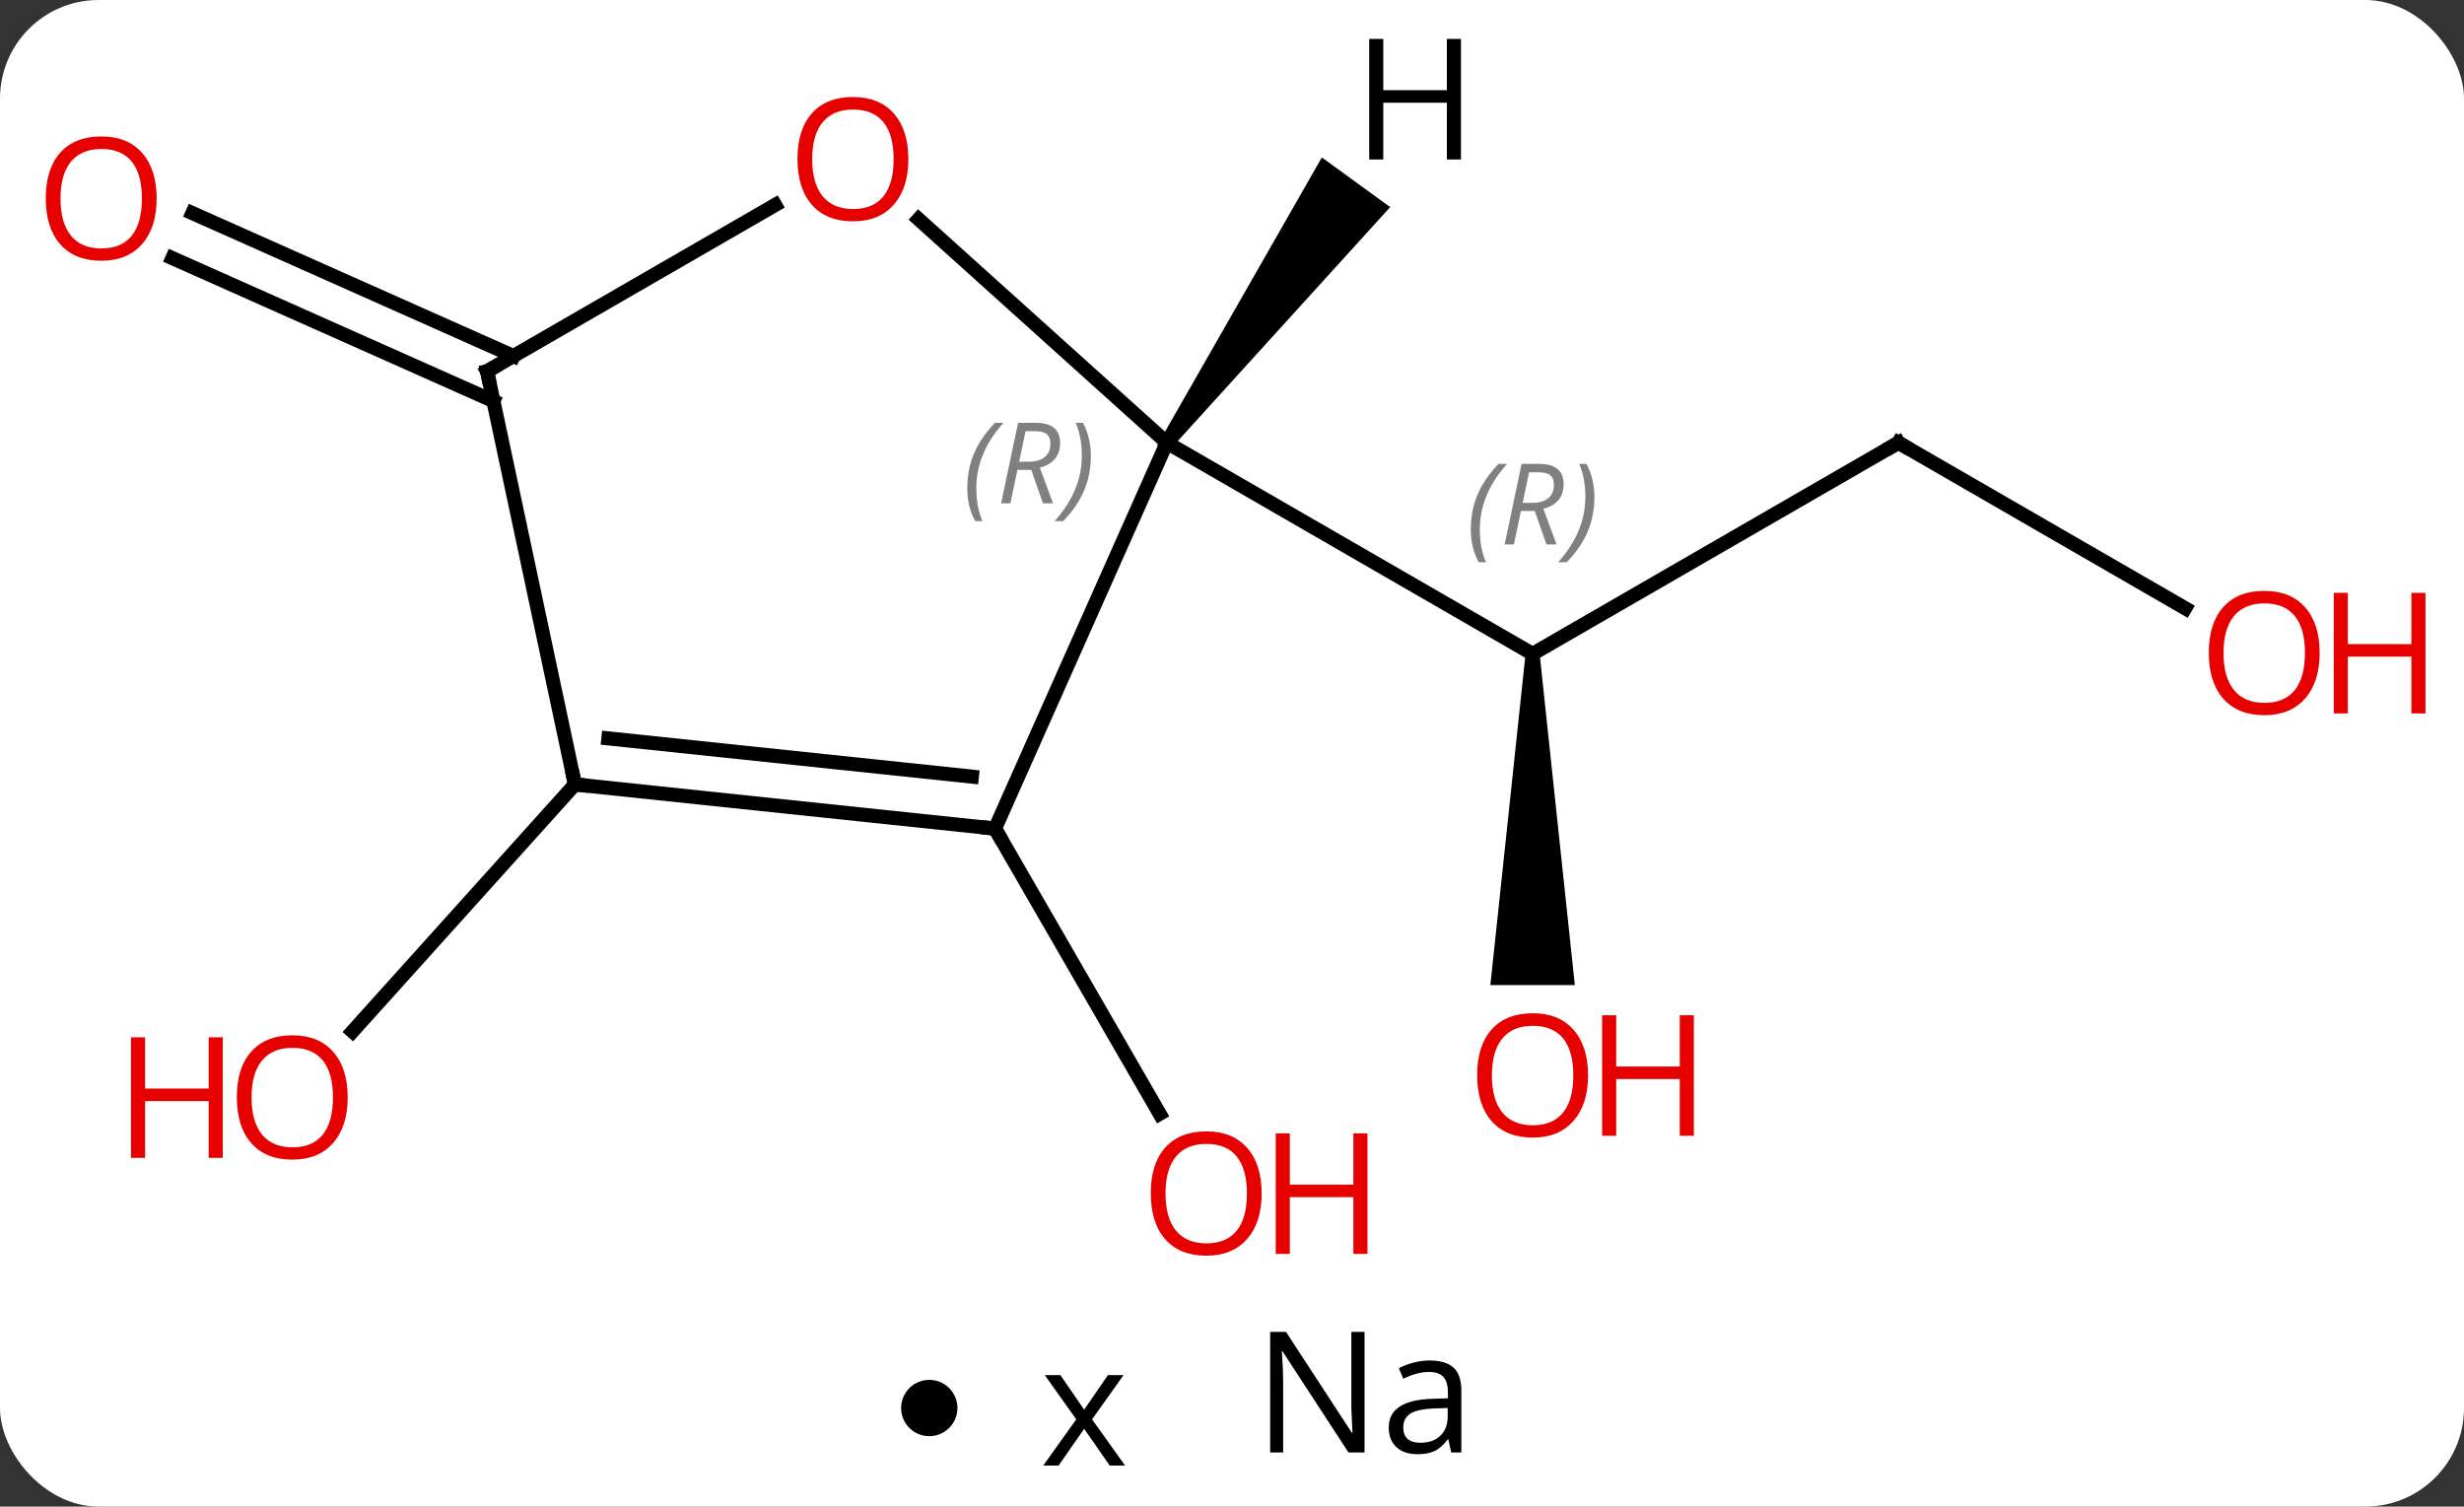 <svg width="175" viewBox="0 0 175 107" style="fill-opacity:1; color-rendering:auto; color-interpolation:auto; text-rendering:auto; stroke:black; stroke-linecap:square; stroke-miterlimit:10; shape-rendering:auto; stroke-opacity:1; fill:black; stroke-dasharray:none; font-weight:normal; stroke-width:1; font-family:'Open Sans'; font-style:normal; stroke-linejoin:miter; font-size:12; stroke-dashoffset:0; image-rendering:auto;" height="107" class="cas-substance-image" xmlns:xlink="http://www.w3.org/1999/xlink" xmlns="http://www.w3.org/2000/svg"><rect x="0" y="0" width="175" height="107" fill="#333333" stroke="none"/><svg class="cas-substance-single-component"><rect y="0" x="0" width="175" stroke="none" ry="7" rx="7" height="107" fill="white" class="cas-substance-group"/><svg y="0" x="0" width="175" viewBox="0 0 175 92" style="fill:black;" height="92" class="cas-substance-single-component-image"><svg><g><g transform="translate(84,46)" style="text-rendering:geometricPrecision; color-rendering:optimizeQuality; color-interpolation:linearRGB; stroke-linecap:butt; image-rendering:optimizeQuality;"><line y2="-14.559" y1="0.441" x2="50.832" x1="24.849" style="fill:none;"/><path style="stroke:none;" d="M24.349 0.441 L25.349 0.441 L27.849 23.964 L21.849 23.964 Z"/><line y2="-14.559" y1="0.441" x2="-1.131" x1="24.849" style="fill:none;"/><line y2="-2.8" y1="-14.559" x2="71.198" x1="50.832" style="fill:none;"/><line y2="12.849" y1="33.101" x2="-13.332" x1="-1.639" style="fill:none;"/><line y2="9.711" y1="27.255" x2="-43.167" x1="-58.964" style="fill:none;"/><line y2="-17.516" y1="-27.668" x2="-48.957" x1="-71.759" style="fill:none;"/><line y2="-20.713" y1="-30.865" x2="-47.534" x1="-70.336" style="fill:none;"/><line y2="12.849" y1="-14.559" x2="-13.332" x1="-1.131" style="fill:none;"/><line y2="-30.435" y1="-14.559" x2="-18.763" x1="-1.131" style="fill:none;"/><line y2="9.711" y1="12.849" x2="-43.167" x1="-13.332" style="fill:none;"/><line y2="6.442" y1="9.157" x2="-40.791" x1="-14.976" style="fill:none;"/><line y2="-19.632" y1="-31.443" x2="-49.407" x1="-28.947" style="fill:none;"/><line y2="-19.632" y1="9.711" x2="-49.407" x1="-43.167" style="fill:none;"/><path style="stroke:none;" d="M-0.727 -14.265 L-1.536 -14.853 L9.881 -34.818 L14.735 -31.291 Z"/></g><g transform="translate(84,46)" style="font-size:8.4px; fill:gray; text-rendering:geometricPrecision; image-rendering:optimizeQuality; color-rendering:optimizeQuality; font-family:'Open Sans'; font-style:italic; stroke:gray; color-interpolation:linearRGB;"><path style="stroke:none;" d="M20.461 -8.395 Q20.461 -9.723 20.929 -10.848 Q21.398 -11.973 22.429 -13.051 L23.039 -13.051 Q22.07 -11.989 21.586 -10.817 Q21.101 -9.645 21.101 -8.411 Q21.101 -7.082 21.539 -6.067 L21.023 -6.067 Q20.461 -7.098 20.461 -8.395 ZM24.021 -9.707 L23.521 -7.332 L22.864 -7.332 L24.067 -13.051 L25.317 -13.051 Q27.052 -13.051 27.052 -11.614 Q27.052 -10.254 25.614 -9.864 L26.552 -7.332 L25.833 -7.332 L25.005 -9.707 L24.021 -9.707 ZM24.599 -12.457 Q24.208 -10.536 24.146 -10.286 L24.802 -10.286 Q25.552 -10.286 25.958 -10.614 Q26.364 -10.942 26.364 -11.567 Q26.364 -12.036 26.107 -12.246 Q25.849 -12.457 25.255 -12.457 L24.599 -12.457 ZM29.238 -10.707 Q29.238 -9.379 28.761 -8.246 Q28.285 -7.114 27.269 -6.067 L26.66 -6.067 Q28.597 -8.223 28.597 -10.707 Q28.597 -12.036 28.16 -13.051 L28.675 -13.051 Q29.238 -11.989 29.238 -10.707 Z"/></g><g transform="translate(84,46)" style="stroke-linecap:butt; font-size:8.4px; text-rendering:geometricPrecision; image-rendering:optimizeQuality; color-rendering:optimizeQuality; font-family:'Open Sans'; font-style:italic; color-interpolation:linearRGB; stroke-miterlimit:5;"><path style="fill:none;" d="M50.399 -14.309 L50.832 -14.559 L51.265 -14.309"/></g><g transform="translate(84,46)" style="stroke-linecap:butt; fill:rgb(230,0,0); text-rendering:geometricPrecision; color-rendering:optimizeQuality; image-rendering:optimizeQuality; font-family:'Open Sans'; stroke:rgb(230,0,0); color-interpolation:linearRGB; stroke-miterlimit:5;"><path style="stroke:none;" d="M28.787 30.371 Q28.787 32.433 27.747 33.613 Q26.708 34.793 24.865 34.793 Q22.974 34.793 21.943 33.629 Q20.912 32.464 20.912 30.355 Q20.912 28.261 21.943 27.113 Q22.974 25.964 24.865 25.964 Q26.724 25.964 27.755 27.136 Q28.787 28.308 28.787 30.371 ZM21.958 30.371 Q21.958 32.105 22.701 33.011 Q23.443 33.918 24.865 33.918 Q26.287 33.918 27.013 33.019 Q27.74 32.121 27.74 30.371 Q27.74 28.636 27.013 27.746 Q26.287 26.855 24.865 26.855 Q23.443 26.855 22.701 27.753 Q21.958 28.652 21.958 30.371 Z"/><path style="stroke:none;" d="M36.302 34.668 L35.302 34.668 L35.302 30.636 L30.787 30.636 L30.787 34.668 L29.787 34.668 L29.787 26.105 L30.787 26.105 L30.787 29.746 L35.302 29.746 L35.302 26.105 L36.302 26.105 L36.302 34.668 Z"/><path style="stroke:none;" d="M80.749 0.371 Q80.749 2.433 79.71 3.613 Q78.671 4.793 76.828 4.793 Q74.937 4.793 73.906 3.628 Q72.874 2.464 72.874 0.355 Q72.874 -1.739 73.906 -2.887 Q74.937 -4.036 76.828 -4.036 Q78.687 -4.036 79.718 -2.864 Q80.749 -1.692 80.749 0.371 ZM73.921 0.371 Q73.921 2.105 74.664 3.011 Q75.406 3.918 76.828 3.918 Q78.249 3.918 78.976 3.019 Q79.703 2.121 79.703 0.371 Q79.703 -1.364 78.976 -2.254 Q78.249 -3.145 76.828 -3.145 Q75.406 -3.145 74.664 -2.247 Q73.921 -1.348 73.921 0.371 Z"/><path style="stroke:none;" d="M88.265 4.668 L87.265 4.668 L87.265 0.636 L82.749 0.636 L82.749 4.668 L81.749 4.668 L81.749 -3.895 L82.749 -3.895 L82.749 -0.254 L87.265 -0.254 L87.265 -3.895 L88.265 -3.895 L88.265 4.668 Z"/><path style="stroke:none;" d="M5.606 38.759 Q5.606 40.821 4.566 42.001 Q3.527 43.181 1.684 43.181 Q-0.207 43.181 -1.238 42.017 Q-2.269 40.852 -2.269 38.743 Q-2.269 36.649 -1.238 35.501 Q-0.207 34.352 1.684 34.352 Q3.543 34.352 4.574 35.524 Q5.606 36.696 5.606 38.759 ZM-1.223 38.759 Q-1.223 40.493 -0.48 41.399 Q0.262 42.306 1.684 42.306 Q3.106 42.306 3.832 41.407 Q4.559 40.509 4.559 38.759 Q4.559 37.024 3.832 36.134 Q3.106 35.243 1.684 35.243 Q0.262 35.243 -0.48 36.142 Q-1.223 37.04 -1.223 38.759 Z"/><path style="stroke:none;" d="M13.121 43.056 L12.121 43.056 L12.121 39.024 L7.606 39.024 L7.606 43.056 L6.606 43.056 L6.606 34.493 L7.606 34.493 L7.606 38.134 L12.121 38.134 L12.121 34.493 L13.121 34.493 L13.121 43.056 Z"/><path style="stroke:none;" d="M-59.306 31.937 Q-59.306 33.999 -60.345 35.179 Q-61.384 36.359 -63.227 36.359 Q-65.118 36.359 -66.149 35.194 Q-67.18 34.03 -67.18 31.921 Q-67.18 29.827 -66.149 28.679 Q-65.118 27.53 -63.227 27.53 Q-61.368 27.53 -60.337 28.702 Q-59.306 29.874 -59.306 31.937 ZM-66.134 31.937 Q-66.134 33.671 -65.391 34.577 Q-64.649 35.484 -63.227 35.484 Q-61.806 35.484 -61.079 34.585 Q-60.352 33.687 -60.352 31.937 Q-60.352 30.202 -61.079 29.312 Q-61.806 28.421 -63.227 28.421 Q-64.649 28.421 -65.391 29.32 Q-66.134 30.218 -66.134 31.937 Z"/><path style="stroke:none;" d="M-68.18 36.234 L-69.18 36.234 L-69.18 32.202 L-73.696 32.202 L-73.696 36.234 L-74.696 36.234 L-74.696 27.671 L-73.696 27.671 L-73.696 31.312 L-69.18 31.312 L-69.18 27.671 L-68.18 27.671 L-68.18 36.234 Z"/><path style="stroke:none;" d="M-72.874 -31.903 Q-72.874 -29.841 -73.914 -28.661 Q-74.953 -27.481 -76.796 -27.481 Q-78.687 -27.481 -79.718 -28.645 Q-80.749 -29.81 -80.749 -31.919 Q-80.749 -34.013 -79.718 -35.161 Q-78.687 -36.31 -76.796 -36.31 Q-74.937 -36.31 -73.906 -35.138 Q-72.874 -33.966 -72.874 -31.903 ZM-79.703 -31.903 Q-79.703 -30.169 -78.96 -29.263 Q-78.218 -28.356 -76.796 -28.356 Q-75.374 -28.356 -74.648 -29.255 Q-73.921 -30.153 -73.921 -31.903 Q-73.921 -33.638 -74.648 -34.528 Q-75.374 -35.419 -76.796 -35.419 Q-78.218 -35.419 -78.96 -34.52 Q-79.703 -33.622 -79.703 -31.903 Z"/></g><g transform="translate(84,46)" style="stroke-linecap:butt; font-size:8.4px; fill:gray; text-rendering:geometricPrecision; image-rendering:optimizeQuality; color-rendering:optimizeQuality; font-family:'Open Sans'; font-style:italic; stroke:gray; color-interpolation:linearRGB; stroke-miterlimit:5;"><path style="stroke:none;" d="M-15.301 -11.316 Q-15.301 -12.644 -14.832 -13.769 Q-14.364 -14.894 -13.332 -15.972 L-12.723 -15.972 Q-13.692 -14.909 -14.176 -13.738 Q-14.66 -12.566 -14.66 -11.331 Q-14.66 -10.003 -14.223 -8.988 L-14.739 -8.988 Q-15.301 -10.019 -15.301 -11.316 ZM-11.741 -12.628 L-12.241 -10.253 L-12.897 -10.253 L-11.694 -15.972 L-10.444 -15.972 Q-8.71 -15.972 -8.71 -14.534 Q-8.71 -13.175 -10.147 -12.784 L-9.21 -10.253 L-9.928 -10.253 L-10.757 -12.628 L-11.741 -12.628 ZM-11.163 -15.378 Q-11.553 -13.456 -11.616 -13.206 L-10.96 -13.206 Q-10.21 -13.206 -9.803 -13.534 Q-9.397 -13.863 -9.397 -14.488 Q-9.397 -14.956 -9.655 -15.167 Q-9.913 -15.378 -10.507 -15.378 L-11.163 -15.378 ZM-6.524 -13.628 Q-6.524 -12.3 -7 -11.167 Q-7.477 -10.034 -8.492 -8.988 L-9.102 -8.988 Q-7.164 -11.144 -7.164 -13.628 Q-7.164 -14.956 -7.602 -15.972 L-7.086 -15.972 Q-6.524 -14.909 -6.524 -13.628 Z"/><path style="fill:none; stroke:black;" d="M-13.829 12.797 L-13.332 12.849 L-13.082 13.282"/></g><g transform="translate(84,46)" style="stroke-linecap:butt; fill:rgb(230,0,0); text-rendering:geometricPrecision; color-rendering:optimizeQuality; image-rendering:optimizeQuality; font-family:'Open Sans'; stroke:rgb(230,0,0); color-interpolation:linearRGB; stroke-miterlimit:5;"><path style="stroke:none;" d="M-19.486 -34.702 Q-19.486 -32.64 -20.526 -31.46 Q-21.565 -30.28 -23.408 -30.28 Q-25.299 -30.28 -26.33 -31.445 Q-27.361 -32.609 -27.361 -34.718 Q-27.361 -36.812 -26.33 -37.96 Q-25.299 -39.109 -23.408 -39.109 Q-21.549 -39.109 -20.518 -37.937 Q-19.486 -36.765 -19.486 -34.702 ZM-26.315 -34.702 Q-26.315 -32.968 -25.572 -32.062 Q-24.83 -31.155 -23.408 -31.155 Q-21.986 -31.155 -21.26 -32.054 Q-20.533 -32.952 -20.533 -34.702 Q-20.533 -36.437 -21.26 -37.327 Q-21.986 -38.218 -23.408 -38.218 Q-24.83 -38.218 -25.572 -37.319 Q-26.315 -36.421 -26.315 -34.702 Z"/><path style="fill:none; stroke:black;" d="M-42.67 9.763 L-43.167 9.711 L-43.271 9.222"/><path style="fill:none; stroke:black;" d="M-48.974 -19.882 L-49.407 -19.632 L-49.303 -19.143"/><path style="fill:black; stroke:none;" d="M19.761 -34.673 L18.761 -34.673 L18.761 -38.704 L14.245 -38.704 L14.245 -34.673 L13.245 -34.673 L13.245 -43.235 L14.245 -43.235 L14.245 -39.595 L18.761 -39.595 L18.761 -43.235 L19.761 -43.235 L19.761 -34.673 Z"/></g></g></svg></svg><svg y="92" x="64" class="cas-substance-saf"><svg y="6" x="0" width="4" style="fill:black;" height="4" class="cas-substance-saf-dot"><circle stroke="none" r="2" fill="black" cy="2" cx="2"/></svg><svg y="3" x="7" width="12" style="fill:black;" height="12" class="cas-substance-saf-coefficient"><svg><g><g transform="translate(6,6)" style="text-rendering:geometricPrecision; font-family:'Open Sans'; color-interpolation:linearRGB; color-rendering:optimizeQuality; image-rendering:optimizeQuality;"><path style="stroke:none;" d="M-0.562 -0.195 L-2.797 -3.336 L-1.688 -3.336 L0 -0.883 L1.688 -3.336 L2.797 -3.336 L0.562 -0.195 L2.906 3.086 L1.812 3.086 L0 0.477 L-1.812 3.086 L-2.906 3.086 L-0.562 -0.195 Z"/></g></g></svg></svg><svg y="0" x="23" width="20" style="fill:black;" height="15" class="cas-substance-saf-image"><svg><g><g transform="translate(10,7)" style="text-rendering:geometricPrecision; font-family:'Open Sans'; color-interpolation:linearRGB; color-rendering:optimizeQuality; image-rendering:optimizeQuality;"><path style="stroke:none;" d="M-0.086 4.156 L-1.227 4.156 L-5.914 -3.031 L-5.961 -3.031 Q-5.867 -1.766 -5.867 -0.719 L-5.867 4.156 L-6.789 4.156 L-6.789 -4.406 L-5.664 -4.406 L-0.992 2.75 L-0.945 2.75 Q-0.945 2.594 -0.992 1.734 Q-1.039 0.875 -1.023 0.5 L-1.023 -4.406 L-0.086 -4.406 L-0.086 4.156 ZM6.07 4.156 L5.867 3.234 L5.82 3.234 Q5.352 3.844 4.875 4.062 Q4.398 4.281 3.68 4.281 Q2.727 4.281 2.18 3.781 Q1.633 3.281 1.633 2.375 Q1.633 0.438 4.742 0.344 L5.836 0.312 L5.836 -0.094 Q5.836 -0.844 5.516 -1.203 Q5.195 -1.562 4.477 -1.562 Q3.664 -1.562 2.664 -1.078 L2.352 -1.828 Q2.836 -2.078 3.398 -2.227 Q3.961 -2.375 4.539 -2.375 Q5.68 -2.375 6.234 -1.867 Q6.789 -1.359 6.789 -0.234 L6.789 4.156 L6.07 4.156 ZM3.867 3.469 Q4.773 3.469 5.297 2.969 Q5.82 2.469 5.82 1.578 L5.82 1 L4.836 1.031 Q3.68 1.078 3.172 1.398 Q2.664 1.719 2.664 2.391 Q2.664 2.922 2.977 3.195 Q3.289 3.469 3.867 3.469 Z"/></g></g></svg></svg></svg></svg></svg>